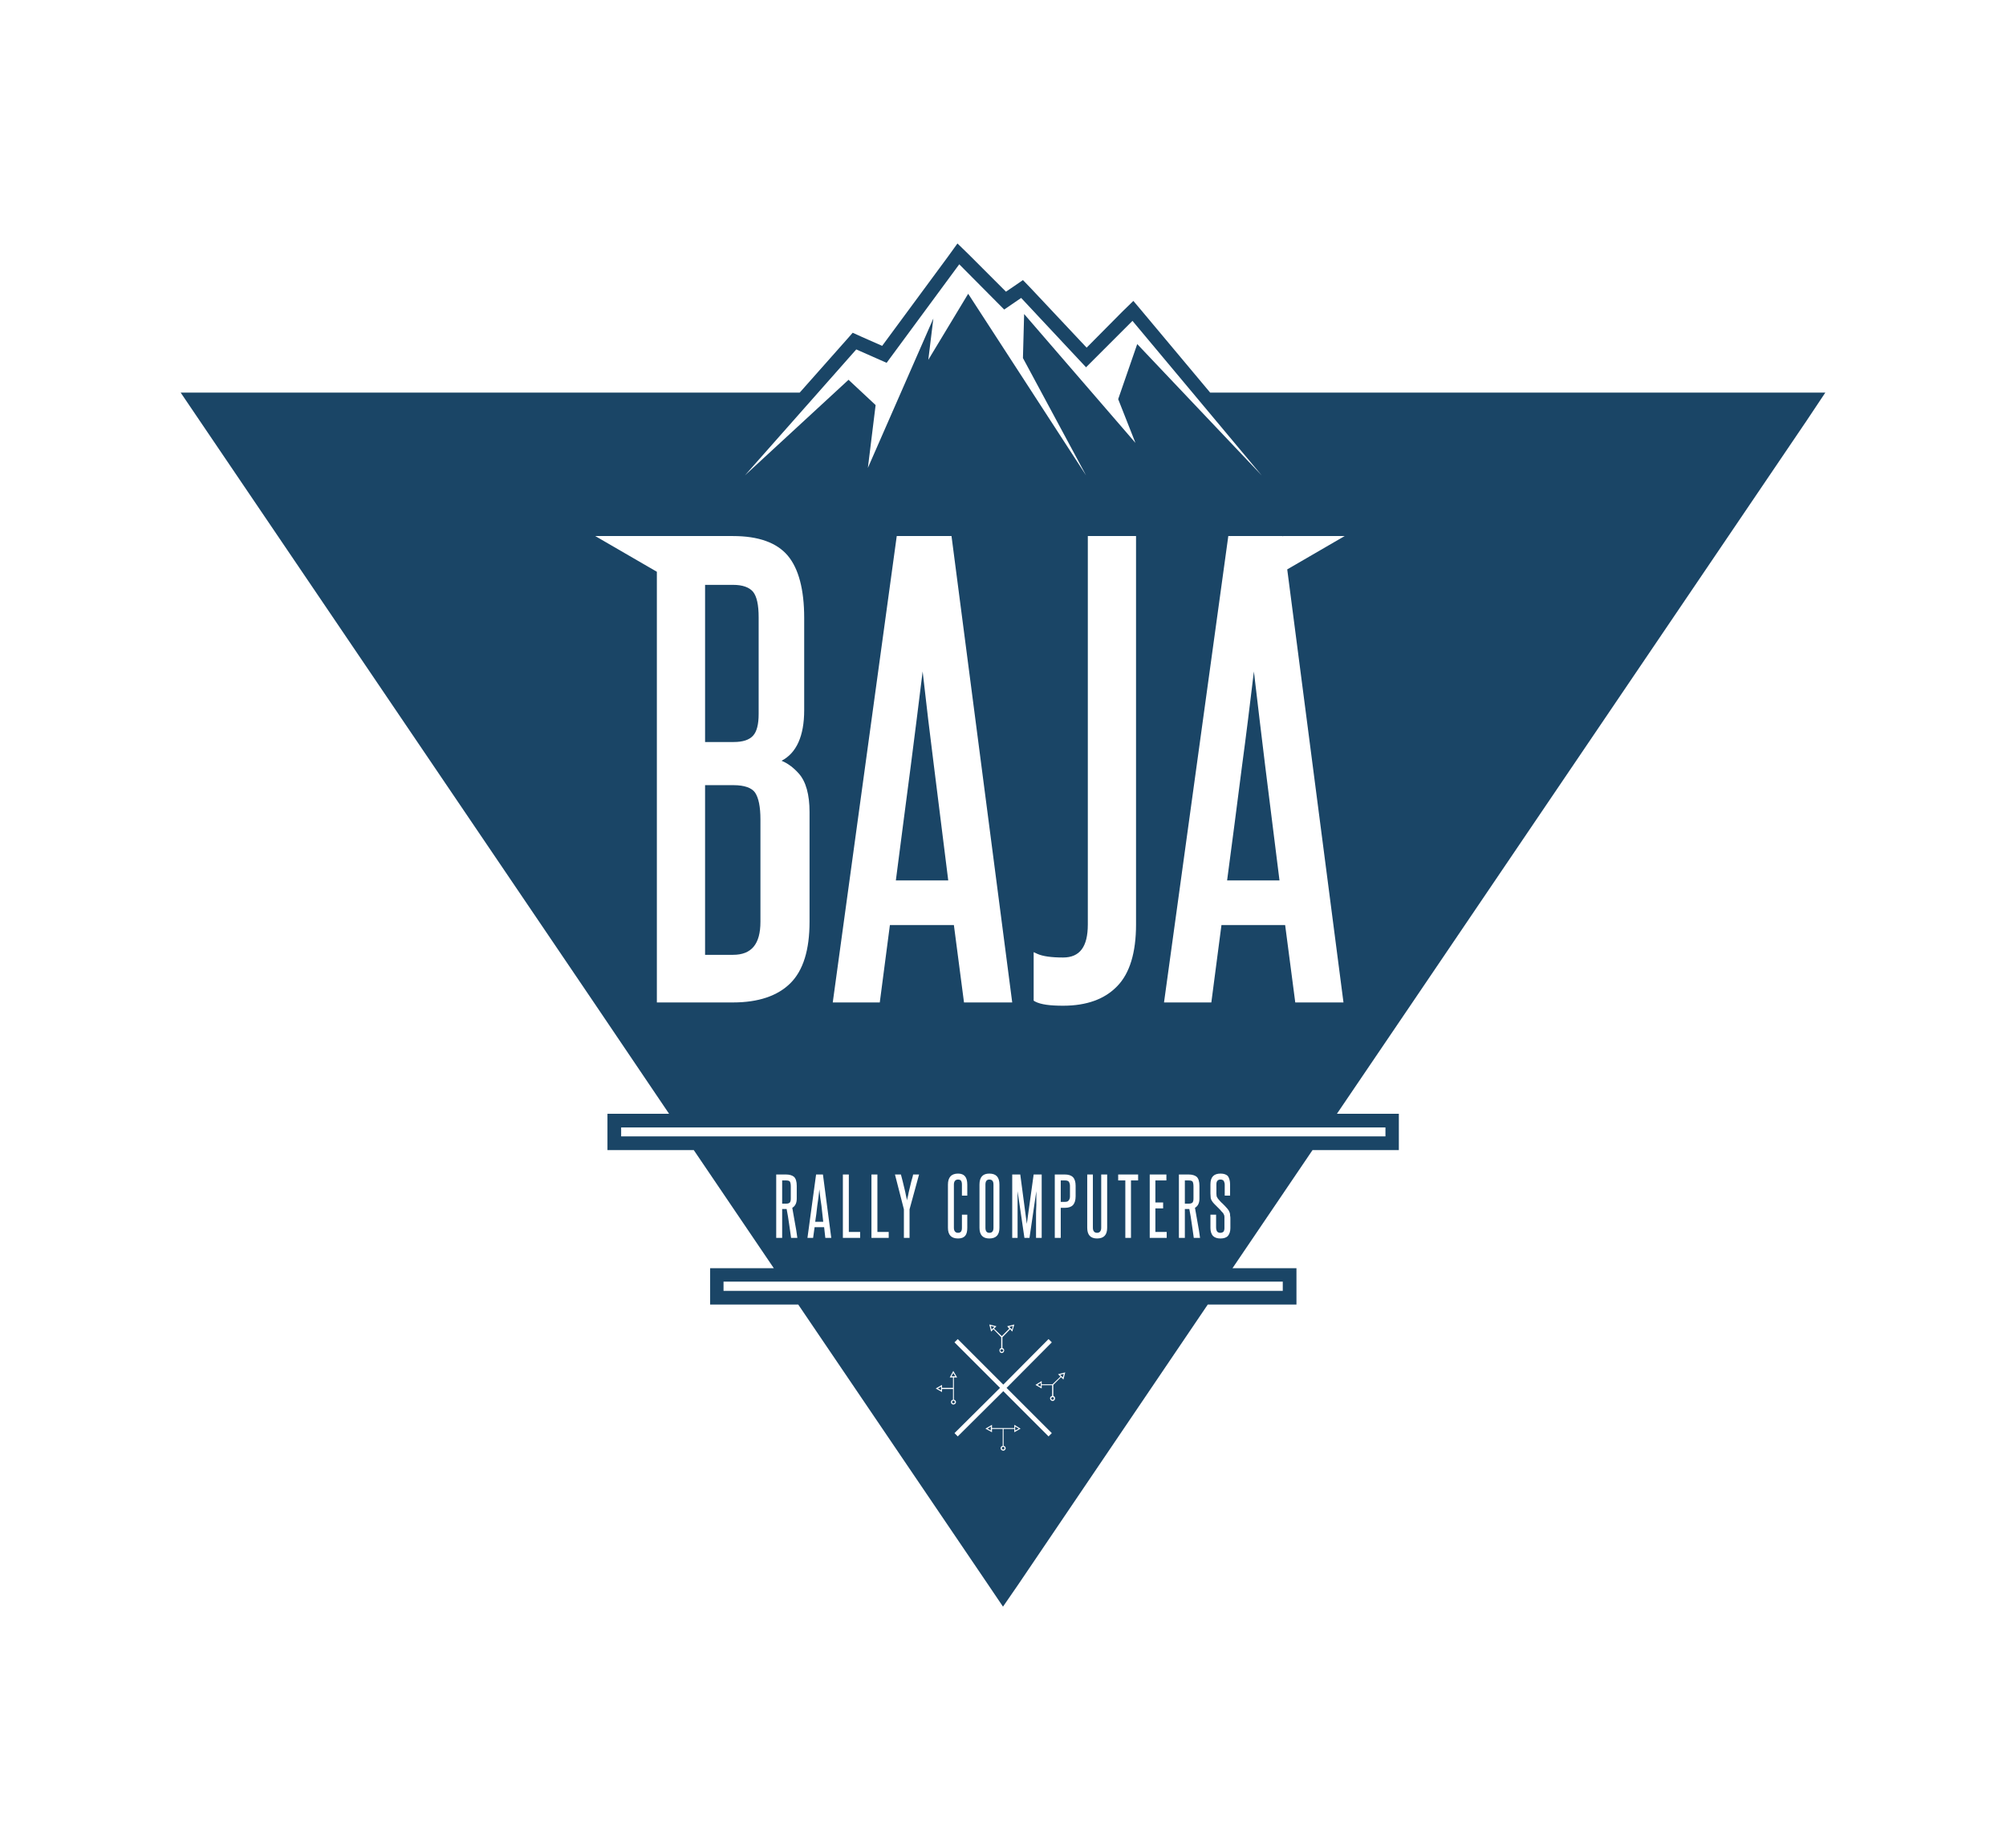 <?xml version="1.0" encoding="UTF-8" standalone="no"?>
<!DOCTYPE svg PUBLIC "-//W3C//DTD SVG 1.1//EN"
"http://www.w3.org/Graphics/SVG/1.1/DTD/svg11.dtd">


<!-- Page 1 -->
<svg x="0" y="0" width="674" height="621" viewBox="0 0 674 621" version="1.1" xmlns="http://www.w3.org/2000/svg" xmlns:xlink="http://www.w3.org/1999/xlink"
style="display: block;margin-left: auto;margin-right: auto;">
<defs>

<style type="text/css"><![CDATA[

.g0_1{
fill: #1A4566;
}
.g1_1{
fill: #FFFFFF;
}
.g2_1{
fill: none;
stroke: #1A4566;
stroke-width: 4.583;
stroke-linecap: butt;
stroke-linejoin: miter;
}

]]></style>

</defs>
<path d="M0,0
L0,621
L674,621
L674,0 Z " 
fill="#FFFFFF" stroke="none" />
<path d="M267,440.6H236.3V423.8h19.3L231.9,388.7H201.8V371.9h18.7L56.4,129.7H267.7L285.9,109l9.8,4.4L321.5,78.3L338.3,95l5.8,-3.9l21,22.4L380.9,97.7l26.8,32h210L453.6,371.9h18.7v16.8H442.2l-23.8,35.1h19.5v16.8H407L337,543.9Z" class="g0_1" />
<path d="M321.2,74.8L318,79.1l-3.1,4.3l-20,27.1L291.5,109l-3.1,-1.4l-3.1,-1.4l-2.2,2.6l-2.3,2.5l-14.2,16.1H52.1l4.8,7.1l6.5,9.6L195.8,339.5l20.4,30.1H199.5V391h31.2l20.6,30.5H234v21.4h31.8l62.4,92l5,7.5L337,548l3.8,-5.6l5.1,-7.5l62.4,-92h31.9V421.5H422.8L443.4,391h31.2V369.6H457.9l20.4,-30.1L610.7,144.1l6.4,-9.6l4.9,-7.1H408.8L387.5,102l-3.2,-3.9l-3.2,-3.8l-3.6,3.5l-3.5,3.6l-8.8,8.8L349.8,93.8l-2.7,-2.9l-2.7,-2.8l-3.3,2.2l-2.6,1.8l-9.7,-9.8L325,78.5Zm.5,7l3.8,3.7L338,98l2.5,-1.7l3.2,-2.2l2.7,2.8l18.7,19.9l12.1,-12.2l3.6,-3.5l3.2,3.8l22.6,27H613.3l-6.4,9.6L474.5,336.9l-25.3,37.3H470v12.2H441l-26.9,39.7h21.5v12.2H405.8l-63.7,94.1l-5.1,7.4l-5,-7.4L268.2,438.3H238.6V426.1H260L233.1,386.4h-29V374.2h20.7L199.6,336.9L67.2,141.5l-6.5,-9.6h208l15.6,-17.6l2.2,-2.5l3.1,1.4l6.8,3L318.6,86.1Z" class="g1_1" />
<path d="M265.7,398.7c0,-.8,-.1,-1.4,-.3,-1.7c-.2,-.3,-.7,-.4,-1.4,-.4h-1.2v7.8h1.3c.6,0,1,-.1,1.3,-.4c.2,-.3,.3,-.7,.3,-1.3Zm.1,17.2c-.2,-1.7,-.5,-3.3,-.7,-4.9c-.2,-1.6,-.5,-3.2,-.8,-4.8c-.1,0,-.2,0,-.2,0h-1.3v9.7h-2V394.6H264c1.3,0,2.2,.3,2.8,.8c.6,.6,.9,1.6,.9,3v4.3c0,1.5,-.5,2.5,-1.5,3.1c.3,1.7,.6,3.4,.9,5.1c.3,1.6,.6,3.3,.8,5Z" class="g1_1" />
<path d="M276.6,410.5c-.2,-1.8,-.4,-3.6,-.6,-5.4c-.3,-1.8,-.5,-3.6,-.7,-5.5c-.2,1.9,-.4,3.7,-.7,5.5c-.2,1.8,-.4,3.6,-.7,5.4Zm.7,5.4l-.4,-3.6h-3.2l-.5,3.6h-1.9l2.9,-21.3h2.3l2.8,21.3Z" class="g1_1" />
<path d="M283.2,415.9V394.6h2v19.3H289v2Z" class="g1_1" />
<path d="M292.8,415.9V394.6h2v19.3h3.8v2Z" class="g1_1" />
<path d="M303.7,415.9v-9.6l-3,-11.7h2c.2,.7,.4,1.5,.6,2.3c.2,.9,.4,1.7,.6,2.5c.2,.9,.4,1.6,.5,2.3c.2,.7,.3,1.3,.3,1.6c.1,-.3,.2,-.9,.4,-1.6c.1,-.7,.3,-1.4,.5,-2.3c.2,-.8,.4,-1.6,.6,-2.5c.2,-.8,.5,-1.6,.6,-2.3h2l-3.2,11.7v9.6Z" class="g1_1" />
<path d="M323.2,408.1H325v4.4c0,1.2,-.2,2.1,-.7,2.7c-.5,.6,-1.3,.9,-2.4,.9c-2.3,0,-3.4,-1.2,-3.4,-3.6V398c0,-2.4,1.1,-3.7,3.4,-3.7c2.1,0,3.1,1.2,3.1,3.7v3.7h-1.8V398c0,-.6,-.1,-1,-.3,-1.3c-.1,-.2,-.5,-.4,-1,-.4c-.9,0,-1.4,.6,-1.4,1.7v14.5c0,1.1,.5,1.7,1.4,1.7c.5,0,.8,-.2,1,-.4c.2,-.3,.3,-.7,.3,-1.3Z" class="g1_1" />
<path d="M333.8,398c0,-1.1,-.4,-1.7,-1.4,-1.7c-.9,0,-1.3,.6,-1.3,1.7v14.5c0,1.1,.4,1.7,1.3,1.7c1,0,1.4,-.6,1.4,-1.7Zm-4.7,0c0,-2.5,1.1,-3.7,3.3,-3.7c2.3,0,3.4,1.2,3.4,3.7v14.5c0,2.4,-1.1,3.6,-3.4,3.6c-2.2,0,-3.3,-1.2,-3.3,-3.6Z" class="g1_1" />
<path d="M348.1,415.9v-6.5c0,-1.5,0,-3.1,.1,-4.6c0,-1.5,0,-3,0,-4.6l-2.3,15.7h-1.7l-2.3,-15.7c0,1.6,0,3.1,0,4.6c0,1.5,0,3.1,0,4.6v6.5h-1.8V394.6h2.7l2.2,16.6l2.3,-16.6H350v21.3Z" class="g1_1" />
<path d="M359.5,398.4c0,-.6,-.2,-1.1,-.4,-1.4c-.3,-.3,-.7,-.4,-1.4,-.4h-1.3v7.2h1.4c.5,0,1,-.1,1.2,-.4c.3,-.3,.5,-.8,.5,-1.4Zm-5.1,17.5V394.6h3.3c1.3,0,2.2,.3,2.8,.9c.6,.6,.9,1.6,.9,2.9v3.5c0,1.4,-.3,2.3,-.9,3c-.6,.6,-1.5,.9,-2.7,.9h-1.4v10.1Z" class="g1_1" />
<path d="M370,394.6h2v17.9c0,2.4,-1.1,3.6,-3.4,3.6c-2.2,0,-3.3,-1.2,-3.3,-3.6V394.6h1.9v17.9c0,1.1,.5,1.7,1.4,1.7c.9,0,1.4,-.6,1.4,-1.7Z" class="g1_1" />
<path d="M378.1,415.9V396.6h-2.4v-2h6.7v2H380v19.3Z" class="g1_1" />
<path d="M386.3,415.9V394.6h5.6v2h-3.7V404h2.6v2h-2.6v7.9H392v2Z" class="g1_1" />
<path d="M401,398.7c0,-.8,-.1,-1.4,-.3,-1.7c-.2,-.3,-.7,-.4,-1.4,-.4h-1.2v7.8h1.3c.6,0,1,-.1,1.3,-.4c.2,-.3,.3,-.7,.3,-1.3Zm.1,17.2c-.2,-1.7,-.5,-3.3,-.7,-4.9c-.2,-1.6,-.5,-3.2,-.8,-4.8c-.1,0,-.2,0,-.2,0h-1.3v9.7h-2V394.6h3.2c1.3,0,2.2,.3,2.8,.8c.6,.6,.9,1.6,.9,3v4.3c0,1.5,-.5,2.5,-1.5,3.1c.3,1.7,.6,3.4,.9,5.1c.3,1.6,.6,3.3,.8,5Z" class="g1_1" />
<path d="M411.4,409.6c0,-.4,0,-.6,0,-.8c0,-.2,-.1,-.4,-.1,-.6c-.1,-.1,-.2,-.3,-.2,-.4c-.1,-.1,-.2,-.3,-.3,-.4c-.3,-.3,-.6,-.6,-.8,-.9c-.3,-.3,-.5,-.5,-.8,-.8c-.3,-.3,-.6,-.6,-.9,-.9c-.3,-.3,-.6,-.6,-.9,-1c-.3,-.4,-.5,-.8,-.6,-1.2c0,-.4,-.1,-1,-.1,-1.6v-3.1c0,-2.4,1.1,-3.6,3.4,-3.6c1.1,0,2,.3,2.5,.9c.4,.6,.7,1.5,.7,2.7v3.8h-1.8v-3.6c0,-.5,-.1,-.9,-.3,-1.3c-.2,-.3,-.6,-.5,-1.1,-.5c-.9,0,-1.4,.5,-1.4,1.6V401c0,.5,.1,.8,.1,1c.1,.2,.2,.4,.4,.7c.5,.6,1,1.2,1.6,1.7c.5,.5,1.1,1.1,1.6,1.7c.2,.3,.4,.5,.5,.7c.1,.2,.2,.5,.3,.7c.1,.3,.1,.6,.1,.9c.1,.4,.1,.7,.1,1.1v3.1c0,1.1,-.3,2,-.8,2.6c-.5,.6,-1.4,.9,-2.5,.9c-1.2,0,-2,-.3,-2.6,-.9c-.5,-.6,-.8,-1.5,-.8,-2.6v-4.5h1.9v4.2c0,.6,.1,1,.3,1.4c.2,.3,.6,.5,1.1,.5c.5,0,.9,-.2,1.1,-.4c.2,-.3,.3,-.7,.3,-1.2Z" class="g1_1" />
<path d="M255.5,309.7c0,7.5,-3,11.1,-9.2,11.1h-9.4v-57h9.6c3.6,0,6.1,.9,7.2,2.5c1.2,1.8,1.8,4.8,1.8,9ZM236.9,196.5h9.4c3.2,0,5.4,.8,6.7,2.3c1.3,1.6,1.9,4.5,1.9,8.6v32.5c0,3.4,-.6,5.9,-1.9,7.3c-1.3,1.4,-3.4,2.1,-6.5,2.1h-9.6Zm25.7,59.1c5,-2.6,7.6,-8.3,7.6,-17v-31c0,-9.6,-1.9,-16.6,-5.5,-20.9c-3.7,-4.4,-9.9,-6.6,-18.4,-6.6H200l20.7,12V336.8h25.6c8.5,0,15,-2.2,19.3,-6.5c4.3,-4.3,6.4,-11.2,6.4,-20.6V272.8c0,-5.8,-1.2,-10.2,-3.6,-12.9c-1.7,-1.9,-3.6,-3.4,-5.8,-4.3Z" class="g1_1" />
<path d="M301,295.8c1.7,-12.9,3.3,-25.7,5,-38.4c1.3,-10.3,2.7,-21,4,-31.8c1.2,10.8,2.5,21.5,3.8,31.8c1.6,12.7,3.2,25.5,4.8,38.4Zm.3,-115.7L279.8,336.8h15.8l3.4,-26h21.5l3.4,26h16.2L319.7,180.1Z" class="g1_1" />
<path d="M365.5,310.6c0,7.5,-2.7,11.1,-8.3,11.1c-3.9,0,-6.8,-.4,-8.6,-1.2l-1.3,-.6v16.3l.5,.3c1.9,1,5,1.4,9.4,1.4c7.9,0,14,-2.2,18.2,-6.6c4.2,-4.3,6.3,-11.3,6.3,-20.7V180.1H365.5Z" class="g1_1" />
<path d="M412.3,295.8c1.7,-12.9,3.4,-25.7,5,-38.4c1.4,-10.3,2.7,-21,4,-31.8c1.3,10.8,2.5,21.5,3.8,31.8c1.6,12.7,3.2,25.5,4.8,38.4ZM451.8,180.1H431.1v.2l-.1,-.2H412.7L391.1,336.8H407l3.4,-26h21.4l3.4,26h16.2L432.5,191.3Z" class="g1_1" />
<path d="M271.7,432.2l65.4,96.7l65.3,-96.7M424.2,138.1H601L469.1,333.5l-31.7,46.8m-200.7,0L205.1,333.5L73.1,138.1H250" class="g2_1" />
<path d="M465.5,381.8H208.7v-3H465.5v3Z" class="g1_1" />
<path d="M431,433.7H243.1v-3.1H431v3.1Z" class="g1_1" />
<path d="M353.4,451l-1.1,-1.1l-15.2,15.3L321.8,449.9l-1.1,1.1L336,466.3l-15.3,15.2l1.1,1.1l15.3,-15.2l15.2,15.2l1.1,-1.1L338.2,466.3Z" class="g1_1" />
<path d="M320.3,471.5c-.2,0,-.4,-.2,-.4,-.4c0,-.3,.2,-.5,.4,-.5c.3,0,.5,.2,.5,.5c0,.2,-.2,.4,-.5,.4m-4.1,-4.4l-1.1,-.6l1.1,-.6Zm4.1,-5.8l.7,1.1h-1.3Zm.2,9v-7.5h1.1l-1.3,-2.2l-1.2,2.2h1.1v3.5h-3.7v-1l-2.1,1.2l2.1,1.2v-1h3.7v3.6c-.4,0,-.7,.4,-.7,.8c0,.4,.4,.8,.8,.8c.5,0,.9,-.4,.9,-.8c0,-.4,-.3,-.8,-.7,-.8Z" class="g1_1" />
<path d="M337.1,453.7c0,.3,-.3,.5,-.5,.5c-.3,0,-.5,-.2,-.5,-.5c0,-.2,.2,-.4,.5,-.4c.2,0,.5,.2,.5,.4m-4.2,-8.2l1.2,.3l-.9,.9Zm7.4,0l-.3,1.2l-.9,-.9Zm-.9,1.1l.7,.8l.7,-2.4l-2.4,.6l.7,.8l-2.5,2.5L334,446.4l.8,-.8l-2.4,-.6l.6,2.4l.8,-.8l2.6,2.7v3.6c-.4,.1,-.6,.4,-.6,.8c0,.5,.3,.9,.8,.9c.4,0,.8,-.4,.8,-.9c0,-.4,-.3,-.7,-.6,-.8v-3.6Z" class="g1_1" />
<path d="M354.1,469.8c0,.3,-.2,.5,-.4,.5c-.3,0,-.5,-.2,-.5,-.5c0,-.2,.2,-.4,.5,-.4c.2,0,.4,.2,.4,.4m-4.4,-3.9l-1.1,-.6l1.1,-.7Zm7.7,-4.3l-.3,1.2l-.9,-.9Zm-.9,1.1l.8,.8l.6,-2.4l-2.4,.6l.8,.8l-2.7,2.6H350V464l-2.1,1.3l2.1,1.2v-1.1h3.5V469c-.4,.1,-.7,.4,-.7,.8c0,.5,.4,.9,.9,.9c.4,0,.8,-.4,.8,-.9c0,-.4,-.3,-.7,-.6,-.8v-3.7Z" class="g1_1" />
<path d="M341.1,479.3l1.2,.7l-1.2,.6Zm-3.6,7.3c0,.2,-.2,.4,-.4,.4c-.3,0,-.5,-.2,-.5,-.4c0,-.3,.2,-.5,.5,-.5c.2,0,.4,.2,.4,.5m-4.6,-6l-1.1,-.6l1.1,-.7Zm10,-.6l-2.1,-1.3v1.1h-7.5v-1.1l-2.2,1.3l2.2,1.2v-1.1h3.6v5.7c-.4,0,-.7,.4,-.7,.8c0,.4,.4,.8,.9,.8c.4,0,.8,-.4,.8,-.8c0,-.4,-.3,-.8,-.7,-.8v-5.7h3.6v1.1Z" class="g1_1" />
<path fill-rule="evenodd" d="M311.9,120.9L313.6,107l-22,50.2l2.6,-21.1l-9.1,-8.5l-34.8,32.1l37.4,-42.3l10.2,4.5L322.3,88.8L337.4,104l5.7,-3.9l21.8,23.3l15.6,-15.6l43.4,51.9L382.1,115.6l-6.4,18.5l5.8,14.7L344.1,105.5l-.4,14.8l21.2,39.4l-39.6,-61Z" class="g1_1" />

</svg>
